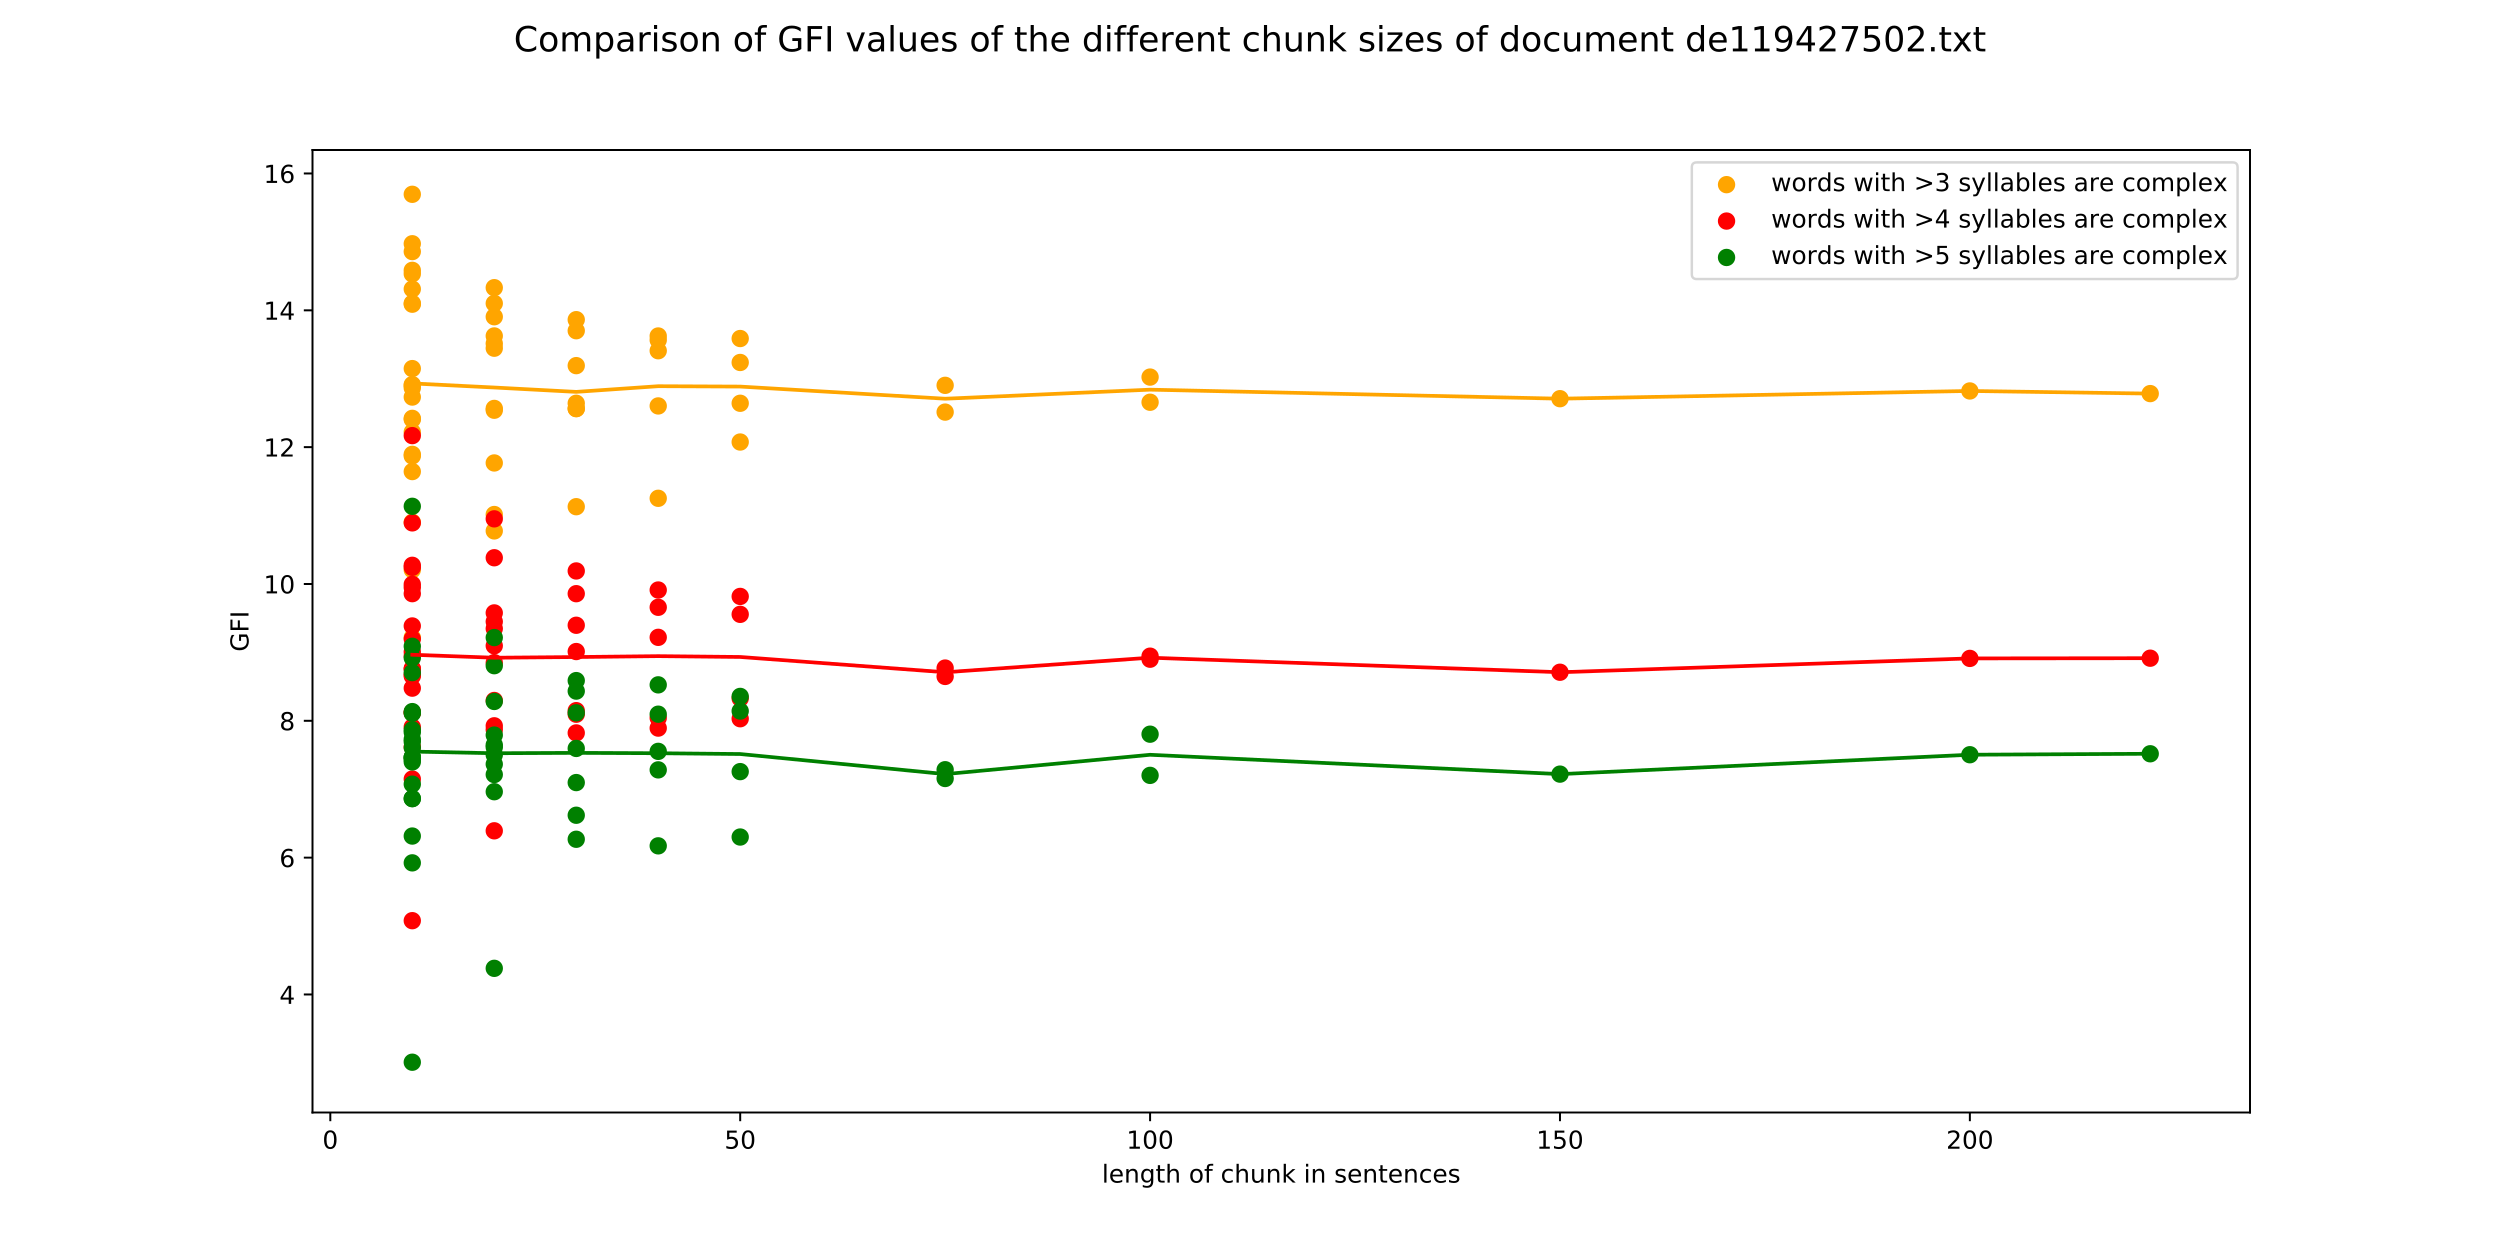 <?xml version="1.0" encoding="utf-8" standalone="no"?>
<!DOCTYPE svg PUBLIC "-//W3C//DTD SVG 1.1//EN"
  "http://www.w3.org/Graphics/SVG/1.1/DTD/svg11.dtd">
<!-- Created with matplotlib (http://matplotlib.org/) -->
<svg height="504pt" version="1.1" viewBox="0 0 1008 504" width="1008pt" xmlns="http://www.w3.org/2000/svg" xmlns:xlink="http://www.w3.org/1999/xlink">
 <defs>
  <style type="text/css">
*{stroke-linecap:butt;stroke-linejoin:round;}
  </style>
 </defs>
 <g id="figure_1">
  <g id="patch_1">
   <path d="M 0 504 
L 1008 504 
L 1008 0 
L 0 0 
z
" style="fill:#ffffff;"/>
  </g>
  <g id="axes_1">
   <g id="patch_2">
    <path d="M 126 448.56 
L 907.2 448.56 
L 907.2 60.48 
L 126 60.48 
z
" style="fill:#ffffff;"/>
   </g>
   <g id="PathCollection_1">
    <defs>
     <path d="M 0 3 
C 0.796 3 1.559 2.684 2.121 2.121 
C 2.684 1.559 3 0.796 3 0 
C 3 -0.796 2.684 -1.559 2.121 -2.121 
C 1.559 -2.684 0.796 -3 0 -3 
C -0.796 -3 -1.559 -2.684 -2.121 -2.121 
C -2.684 -1.559 -3 -0.796 -3 0 
C -3 0.796 -2.684 1.559 -2.121 2.121 
C -1.559 2.684 -0.796 3 0 3 
z
" id="m4acad9c0d7" style="stroke:#ffa500;"/>
    </defs>
    <g clip-path="url(#p8306b23d98)">
     <use style="fill:#ffa500;stroke:#ffa500;" x="866.967" xlink:href="#m4acad9c0d7" y="158.697"/>
     <use style="fill:#ffa500;stroke:#ffa500;" x="794.249" xlink:href="#m4acad9c0d7" y="157.632"/>
     <use style="fill:#ffa500;stroke:#ffa500;" x="628.982" xlink:href="#m4acad9c0d7" y="160.75"/>
     <use style="fill:#ffa500;stroke:#ffa500;" x="463.714" xlink:href="#m4acad9c0d7" y="152.038"/>
     <use style="fill:#ffa500;stroke:#ffa500;" x="463.714" xlink:href="#m4acad9c0d7" y="162.184"/>
     <use style="fill:#ffa500;stroke:#ffa500;" x="381.081" xlink:href="#m4acad9c0d7" y="155.368"/>
     <use style="fill:#ffa500;stroke:#ffa500;" x="381.081" xlink:href="#m4acad9c0d7" y="166.159"/>
     <use style="fill:#ffa500;stroke:#ffa500;" x="298.447" xlink:href="#m4acad9c0d7" y="162.598"/>
     <use style="fill:#ffa500;stroke:#ffa500;" x="298.447" xlink:href="#m4acad9c0d7" y="136.494"/>
     <use style="fill:#ffa500;stroke:#ffa500;" x="298.447" xlink:href="#m4acad9c0d7" y="178.225"/>
     <use style="fill:#ffa500;stroke:#ffa500;" x="298.447" xlink:href="#m4acad9c0d7" y="146.149"/>
     <use style="fill:#ffa500;stroke:#ffa500;" x="265.394" xlink:href="#m4acad9c0d7" y="163.674"/>
     <use style="fill:#ffa500;stroke:#ffa500;" x="265.394" xlink:href="#m4acad9c0d7" y="141.415"/>
     <use style="fill:#ffa500;stroke:#ffa500;" x="265.394" xlink:href="#m4acad9c0d7" y="137.112"/>
     <use style="fill:#ffa500;stroke:#ffa500;" x="265.394" xlink:href="#m4acad9c0d7" y="200.914"/>
     <use style="fill:#ffa500;stroke:#ffa500;" x="265.394" xlink:href="#m4acad9c0d7" y="135.473"/>
     <use style="fill:#ffa500;stroke:#ffa500;" x="232.34" xlink:href="#m4acad9c0d7" y="164.758"/>
     <use style="fill:#ffa500;stroke:#ffa500;" x="232.34" xlink:href="#m4acad9c0d7" y="164.716"/>
     <use style="fill:#ffa500;stroke:#ffa500;" x="232.34" xlink:href="#m4acad9c0d7" y="128.894"/>
     <use style="fill:#ffa500;stroke:#ffa500;" x="232.34" xlink:href="#m4acad9c0d7" y="133.344"/>
     <use style="fill:#ffa500;stroke:#ffa500;" x="232.34" xlink:href="#m4acad9c0d7" y="204.301"/>
     <use style="fill:#ffa500;stroke:#ffa500;" x="232.34" xlink:href="#m4acad9c0d7" y="147.423"/>
     <use style="fill:#ffa500;stroke:#ffa500;" x="232.34" xlink:href="#m4acad9c0d7" y="162.598"/>
     <use style="fill:#ffa500;stroke:#ffa500;" x="199.287" xlink:href="#m4acad9c0d7" y="122.331"/>
     <use style="fill:#ffa500;stroke:#ffa500;" x="199.287" xlink:href="#m4acad9c0d7" y="207.454"/>
     <use style="fill:#ffa500;stroke:#ffa500;" x="199.287" xlink:href="#m4acad9c0d7" y="165.409"/>
     <use style="fill:#ffa500;stroke:#ffa500;" x="199.287" xlink:href="#m4acad9c0d7" y="115.992"/>
     <use style="fill:#ffa500;stroke:#ffa500;" x="199.287" xlink:href="#m4acad9c0d7" y="135.457"/>
     <use style="fill:#ffa500;stroke:#ffa500;" x="199.287" xlink:href="#m4acad9c0d7" y="138.527"/>
     <use style="fill:#ffa500;stroke:#ffa500;" x="199.287" xlink:href="#m4acad9c0d7" y="214.064"/>
     <use style="fill:#ffa500;stroke:#ffa500;" x="199.287" xlink:href="#m4acad9c0d7" y="186.666"/>
     <use style="fill:#ffa500;stroke:#ffa500;" x="199.287" xlink:href="#m4acad9c0d7" y="127.711"/>
     <use style="fill:#ffa500;stroke:#ffa500;" x="199.287" xlink:href="#m4acad9c0d7" y="140.4"/>
     <use style="fill:#ffa500;stroke:#ffa500;" x="199.287" xlink:href="#m4acad9c0d7" y="164.678"/>
     <use style="fill:#ffa500;stroke:#ffa500;" x="166.233" xlink:href="#m4acad9c0d7" y="169.091"/>
     <use style="fill:#ffa500;stroke:#ffa500;" x="166.233" xlink:href="#m4acad9c0d7" y="78.344"/>
     <use style="fill:#ffa500;stroke:#ffa500;" x="166.233" xlink:href="#m4acad9c0d7" y="257.069"/>
     <use style="fill:#ffa500;stroke:#ffa500;" x="166.233" xlink:href="#m4acad9c0d7" y="160.09"/>
     <use style="fill:#ffa500;stroke:#ffa500;" x="166.233" xlink:href="#m4acad9c0d7" y="155.437"/>
     <use style="fill:#ffa500;stroke:#ffa500;" x="166.233" xlink:href="#m4acad9c0d7" y="174.217"/>
     <use style="fill:#ffa500;stroke:#ffa500;" x="166.233" xlink:href="#m4acad9c0d7" y="109.002"/>
     <use style="fill:#ffa500;stroke:#ffa500;" x="166.233" xlink:href="#m4acad9c0d7" y="98.283"/>
     <use style="fill:#ffa500;stroke:#ffa500;" x="166.233" xlink:href="#m4acad9c0d7" y="148.618"/>
     <use style="fill:#ffa500;stroke:#ffa500;" x="166.233" xlink:href="#m4acad9c0d7" y="122.285"/>
     <use style="fill:#ffa500;stroke:#ffa500;" x="166.233" xlink:href="#m4acad9c0d7" y="110.42"/>
     <use style="fill:#ffa500;stroke:#ffa500;" x="166.233" xlink:href="#m4acad9c0d7" y="168.683"/>
     <use style="fill:#ffa500;stroke:#ffa500;" x="166.233" xlink:href="#m4acad9c0d7" y="229.749"/>
     <use style="fill:#ffa500;stroke:#ffa500;" x="166.233" xlink:href="#m4acad9c0d7" y="183.844"/>
     <use style="fill:#ffa500;stroke:#ffa500;" x="166.233" xlink:href="#m4acad9c0d7" y="183.196"/>
     <use style="fill:#ffa500;stroke:#ffa500;" x="166.233" xlink:href="#m4acad9c0d7" y="190.136"/>
     <use style="fill:#ffa500;stroke:#ffa500;" x="166.233" xlink:href="#m4acad9c0d7" y="101.436"/>
     <use style="fill:#ffa500;stroke:#ffa500;" x="166.233" xlink:href="#m4acad9c0d7" y="155.081"/>
     <use style="fill:#ffa500;stroke:#ffa500;" x="166.233" xlink:href="#m4acad9c0d7" y="122.657"/>
     <use style="fill:#ffa500;stroke:#ffa500;" x="166.233" xlink:href="#m4acad9c0d7" y="156.394"/>
     <use style="fill:#ffa500;stroke:#ffa500;" x="166.233" xlink:href="#m4acad9c0d7" y="210.563"/>
     <use style="fill:#ffa500;stroke:#ffa500;" x="166.233" xlink:href="#m4acad9c0d7" y="116.544"/>
    </g>
   </g>
   <g id="PathCollection_2">
    <defs>
     <path d="M 0 3 
C 0.796 3 1.559 2.684 2.121 2.121 
C 2.684 1.559 3 0.796 3 0 
C 3 -0.796 2.684 -1.559 2.121 -2.121 
C 1.559 -2.684 0.796 -3 0 -3 
C -0.796 -3 -1.559 -2.684 -2.121 -2.121 
C -2.684 -1.559 -3 -0.796 -3 0 
C -3 0.796 -2.684 1.559 -2.121 2.121 
C -1.559 2.684 -0.796 3 0 3 
z
" id="m6438b283cd" style="stroke:#ff0000;"/>
    </defs>
    <g clip-path="url(#p8306b23d98)">
     <use style="fill:#ff0000;stroke:#ff0000;" x="866.967" xlink:href="#m6438b283cd" y="265.386"/>
     <use style="fill:#ff0000;stroke:#ff0000;" x="794.249" xlink:href="#m6438b283cd" y="265.469"/>
     <use style="fill:#ff0000;stroke:#ff0000;" x="628.982" xlink:href="#m6438b283cd" y="271.047"/>
     <use style="fill:#ff0000;stroke:#ff0000;" x="463.714" xlink:href="#m6438b283cd" y="265.792"/>
     <use style="fill:#ff0000;stroke:#ff0000;" x="463.714" xlink:href="#m6438b283cd" y="264.57"/>
     <use style="fill:#ff0000;stroke:#ff0000;" x="381.081" xlink:href="#m6438b283cd" y="269.361"/>
     <use style="fill:#ff0000;stroke:#ff0000;" x="381.081" xlink:href="#m6438b283cd" y="272.738"/>
     <use style="fill:#ff0000;stroke:#ff0000;" x="298.447" xlink:href="#m6438b283cd" y="289.791"/>
     <use style="fill:#ff0000;stroke:#ff0000;" x="298.447" xlink:href="#m6438b283cd" y="240.48"/>
     <use style="fill:#ff0000;stroke:#ff0000;" x="298.447" xlink:href="#m6438b283cd" y="281.587"/>
     <use style="fill:#ff0000;stroke:#ff0000;" x="298.447" xlink:href="#m6438b283cd" y="247.704"/>
     <use style="fill:#ff0000;stroke:#ff0000;" x="265.394" xlink:href="#m6438b283cd" y="289.482"/>
     <use style="fill:#ff0000;stroke:#ff0000;" x="265.394" xlink:href="#m6438b283cd" y="244.86"/>
     <use style="fill:#ff0000;stroke:#ff0000;" x="265.394" xlink:href="#m6438b283cd" y="256.976"/>
     <use style="fill:#ff0000;stroke:#ff0000;" x="265.394" xlink:href="#m6438b283cd" y="293.567"/>
     <use style="fill:#ff0000;stroke:#ff0000;" x="265.394" xlink:href="#m6438b283cd" y="237.895"/>
     <use style="fill:#ff0000;stroke:#ff0000;" x="232.34" xlink:href="#m6438b283cd" y="287.981"/>
     <use style="fill:#ff0000;stroke:#ff0000;" x="232.34" xlink:href="#m6438b283cd" y="286.536"/>
     <use style="fill:#ff0000;stroke:#ff0000;" x="232.34" xlink:href="#m6438b283cd" y="230.209"/>
     <use style="fill:#ff0000;stroke:#ff0000;" x="232.34" xlink:href="#m6438b283cd" y="252.107"/>
     <use style="fill:#ff0000;stroke:#ff0000;" x="232.34" xlink:href="#m6438b283cd" y="295.512"/>
     <use style="fill:#ff0000;stroke:#ff0000;" x="232.34" xlink:href="#m6438b283cd" y="262.705"/>
     <use style="fill:#ff0000;stroke:#ff0000;" x="232.34" xlink:href="#m6438b283cd" y="239.373"/>
     <use style="fill:#ff0000;stroke:#ff0000;" x="199.287" xlink:href="#m6438b283cd" y="247.125"/>
     <use style="fill:#ff0000;stroke:#ff0000;" x="199.287" xlink:href="#m6438b283cd" y="334.984"/>
     <use style="fill:#ff0000;stroke:#ff0000;" x="199.287" xlink:href="#m6438b283cd" y="282.437"/>
     <use style="fill:#ff0000;stroke:#ff0000;" x="199.287" xlink:href="#m6438b283cd" y="209.203"/>
     <use style="fill:#ff0000;stroke:#ff0000;" x="199.287" xlink:href="#m6438b283cd" y="253.453"/>
     <use style="fill:#ff0000;stroke:#ff0000;" x="199.287" xlink:href="#m6438b283cd" y="260.377"/>
     <use style="fill:#ff0000;stroke:#ff0000;" x="199.287" xlink:href="#m6438b283cd" y="292.646"/>
     <use style="fill:#ff0000;stroke:#ff0000;" x="199.287" xlink:href="#m6438b283cd" y="294.232"/>
     <use style="fill:#ff0000;stroke:#ff0000;" x="199.287" xlink:href="#m6438b283cd" y="250.636"/>
     <use style="fill:#ff0000;stroke:#ff0000;" x="199.287" xlink:href="#m6438b283cd" y="224.886"/>
     <use style="fill:#ff0000;stroke:#ff0000;" x="199.287" xlink:href="#m6438b283cd" y="267.179"/>
     <use style="fill:#ff0000;stroke:#ff0000;" x="166.233" xlink:href="#m6438b283cd" y="257.638"/>
     <use style="fill:#ff0000;stroke:#ff0000;" x="166.233" xlink:href="#m6438b283cd" y="236.88"/>
     <use style="fill:#ff0000;stroke:#ff0000;" x="166.233" xlink:href="#m6438b283cd" y="371.217"/>
     <use style="fill:#ff0000;stroke:#ff0000;" x="166.233" xlink:href="#m6438b283cd" y="293.126"/>
     <use style="fill:#ff0000;stroke:#ff0000;" x="166.233" xlink:href="#m6438b283cd" y="287.292"/>
     <use style="fill:#ff0000;stroke:#ff0000;" x="166.233" xlink:href="#m6438b283cd" y="277.46"/>
     <use style="fill:#ff0000;stroke:#ff0000;" x="166.233" xlink:href="#m6438b283cd" y="227.934"/>
     <use style="fill:#ff0000;stroke:#ff0000;" x="166.233" xlink:href="#m6438b283cd" y="175.643"/>
     <use style="fill:#ff0000;stroke:#ff0000;" x="166.233" xlink:href="#m6438b283cd" y="271.982"/>
     <use style="fill:#ff0000;stroke:#ff0000;" x="166.233" xlink:href="#m6438b283cd" y="235.608"/>
     <use style="fill:#ff0000;stroke:#ff0000;" x="166.233" xlink:href="#m6438b283cd" y="262.824"/>
     <use style="fill:#ff0000;stroke:#ff0000;" x="166.233" xlink:href="#m6438b283cd" y="252.391"/>
     <use style="fill:#ff0000;stroke:#ff0000;" x="166.233" xlink:href="#m6438b283cd" y="269.767"/>
     <use style="fill:#ff0000;stroke:#ff0000;" x="166.233" xlink:href="#m6438b283cd" y="314.108"/>
     <use style="fill:#ff0000;stroke:#ff0000;" x="166.233" xlink:href="#m6438b283cd" y="301.17"/>
     <use style="fill:#ff0000;stroke:#ff0000;" x="166.233" xlink:href="#m6438b283cd" y="287.292"/>
     <use style="fill:#ff0000;stroke:#ff0000;" x="166.233" xlink:href="#m6438b283cd" y="228.753"/>
     <use style="fill:#ff0000;stroke:#ff0000;" x="166.233" xlink:href="#m6438b283cd" y="272.603"/>
     <use style="fill:#ff0000;stroke:#ff0000;" x="166.233" xlink:href="#m6438b283cd" y="239.362"/>
     <use style="fill:#ff0000;stroke:#ff0000;" x="166.233" xlink:href="#m6438b283cd" y="210.823"/>
     <use style="fill:#ff0000;stroke:#ff0000;" x="166.233" xlink:href="#m6438b283cd" y="269.571"/>
     <use style="fill:#ff0000;stroke:#ff0000;" x="166.233" xlink:href="#m6438b283cd" y="264.487"/>
    </g>
   </g>
   <g id="PathCollection_3">
    <defs>
     <path d="M 0 3 
C 0.796 3 1.559 2.684 2.121 2.121 
C 2.684 1.559 3 0.796 3 0 
C 3 -0.796 2.684 -1.559 2.121 -2.121 
C 1.559 -2.684 0.796 -3 0 -3 
C -0.796 -3 -1.559 -2.684 -2.121 -2.121 
C -2.684 -1.559 -3 -0.796 -3 0 
C -3 0.796 -2.684 1.559 -2.121 2.121 
C -1.559 2.684 -0.796 3 0 3 
z
" id="m57aba81fcf" style="stroke:#008000;"/>
    </defs>
    <g clip-path="url(#p8306b23d98)">
     <use style="fill:#008000;stroke:#008000;" x="866.967" xlink:href="#m57aba81fcf" y="303.92"/>
     <use style="fill:#008000;stroke:#008000;" x="794.249" xlink:href="#m57aba81fcf" y="304.304"/>
     <use style="fill:#008000;stroke:#008000;" x="628.982" xlink:href="#m57aba81fcf" y="312.127"/>
     <use style="fill:#008000;stroke:#008000;" x="463.714" xlink:href="#m57aba81fcf" y="312.632"/>
     <use style="fill:#008000;stroke:#008000;" x="463.714" xlink:href="#m57aba81fcf" y="296.025"/>
     <use style="fill:#008000;stroke:#008000;" x="381.081" xlink:href="#m57aba81fcf" y="313.89"/>
     <use style="fill:#008000;stroke:#008000;" x="381.081" xlink:href="#m57aba81fcf" y="310.353"/>
     <use style="fill:#008000;stroke:#008000;" x="298.447" xlink:href="#m57aba81fcf" y="337.489"/>
     <use style="fill:#008000;stroke:#008000;" x="298.447" xlink:href="#m57aba81fcf" y="286.696"/>
     <use style="fill:#008000;stroke:#008000;" x="298.447" xlink:href="#m57aba81fcf" y="311.117"/>
     <use style="fill:#008000;stroke:#008000;" x="298.447" xlink:href="#m57aba81fcf" y="280.795"/>
     <use style="fill:#008000;stroke:#008000;" x="265.394" xlink:href="#m57aba81fcf" y="341.045"/>
     <use style="fill:#008000;stroke:#008000;" x="265.394" xlink:href="#m57aba81fcf" y="287.962"/>
     <use style="fill:#008000;stroke:#008000;" x="265.394" xlink:href="#m57aba81fcf" y="302.952"/>
     <use style="fill:#008000;stroke:#008000;" x="265.394" xlink:href="#m57aba81fcf" y="310.414"/>
     <use style="fill:#008000;stroke:#008000;" x="265.394" xlink:href="#m57aba81fcf" y="276.134"/>
     <use style="fill:#008000;stroke:#008000;" x="232.34" xlink:href="#m57aba81fcf" y="338.391"/>
     <use style="fill:#008000;stroke:#008000;" x="232.34" xlink:href="#m57aba81fcf" y="328.706"/>
     <use style="fill:#008000;stroke:#008000;" x="232.34" xlink:href="#m57aba81fcf" y="274.418"/>
     <use style="fill:#008000;stroke:#008000;" x="232.34" xlink:href="#m57aba81fcf" y="301.771"/>
     <use style="fill:#008000;stroke:#008000;" x="232.34" xlink:href="#m57aba81fcf" y="315.534"/>
     <use style="fill:#008000;stroke:#008000;" x="232.34" xlink:href="#m57aba81fcf" y="287.408"/>
     <use style="fill:#008000;stroke:#008000;" x="232.34" xlink:href="#m57aba81fcf" y="278.652"/>
     <use style="fill:#008000;stroke:#008000;" x="199.287" xlink:href="#m57aba81fcf" y="296.384"/>
     <use style="fill:#008000;stroke:#008000;" x="199.287" xlink:href="#m57aba81fcf" y="390.433"/>
     <use style="fill:#008000;stroke:#008000;" x="199.287" xlink:href="#m57aba81fcf" y="319.219"/>
     <use style="fill:#008000;stroke:#008000;" x="199.287" xlink:href="#m57aba81fcf" y="257.069"/>
     <use style="fill:#008000;stroke:#008000;" x="199.287" xlink:href="#m57aba81fcf" y="301.289"/>
     <use style="fill:#008000;stroke:#008000;" x="199.287" xlink:href="#m57aba81fcf" y="304.378"/>
     <use style="fill:#008000;stroke:#008000;" x="199.287" xlink:href="#m57aba81fcf" y="312.29"/>
     <use style="fill:#008000;stroke:#008000;" x="199.287" xlink:href="#m57aba81fcf" y="308.11"/>
     <use style="fill:#008000;stroke:#008000;" x="199.287" xlink:href="#m57aba81fcf" y="282.831"/>
     <use style="fill:#008000;stroke:#008000;" x="199.287" xlink:href="#m57aba81fcf" y="268.407"/>
     <use style="fill:#008000;stroke:#008000;" x="199.287" xlink:href="#m57aba81fcf" y="300.342"/>
     <use style="fill:#008000;stroke:#008000;" x="166.233" xlink:href="#m57aba81fcf" y="305.313"/>
     <use style="fill:#008000;stroke:#008000;" x="166.233" xlink:href="#m57aba81fcf" y="287.612"/>
     <use style="fill:#008000;stroke:#008000;" x="166.233" xlink:href="#m57aba81fcf" y="428.289"/>
     <use style="fill:#008000;stroke:#008000;" x="166.233" xlink:href="#m57aba81fcf" y="347.905"/>
     <use style="fill:#008000;stroke:#008000;" x="166.233" xlink:href="#m57aba81fcf" y="321.991"/>
     <use style="fill:#008000;stroke:#008000;" x="166.233" xlink:href="#m57aba81fcf" y="316.176"/>
     <use style="fill:#008000;stroke:#008000;" x="166.233" xlink:href="#m57aba81fcf" y="307.219"/>
     <use style="fill:#008000;stroke:#008000;" x="166.233" xlink:href="#m57aba81fcf" y="204.144"/>
     <use style="fill:#008000;stroke:#008000;" x="166.233" xlink:href="#m57aba81fcf" y="306.248"/>
     <use style="fill:#008000;stroke:#008000;" x="166.233" xlink:href="#m57aba81fcf" y="295.253"/>
     <use style="fill:#008000;stroke:#008000;" x="166.233" xlink:href="#m57aba81fcf" y="305.498"/>
     <use style="fill:#008000;stroke:#008000;" x="166.233" xlink:href="#m57aba81fcf" y="298.05"/>
     <use style="fill:#008000;stroke:#008000;" x="166.233" xlink:href="#m57aba81fcf" y="286.919"/>
     <use style="fill:#008000;stroke:#008000;" x="166.233" xlink:href="#m57aba81fcf" y="337.094"/>
     <use style="fill:#008000;stroke:#008000;" x="166.233" xlink:href="#m57aba81fcf" y="321.991"/>
     <use style="fill:#008000;stroke:#008000;" x="166.233" xlink:href="#m57aba81fcf" y="294.232"/>
     <use style="fill:#008000;stroke:#008000;" x="166.233" xlink:href="#m57aba81fcf" y="260.584"/>
     <use style="fill:#008000;stroke:#008000;" x="166.233" xlink:href="#m57aba81fcf" y="305.247"/>
     <use style="fill:#008000;stroke:#008000;" x="166.233" xlink:href="#m57aba81fcf" y="271.193"/>
     <use style="fill:#008000;stroke:#008000;" x="166.233" xlink:href="#m57aba81fcf" y="265.251"/>
     <use style="fill:#008000;stroke:#008000;" x="166.233" xlink:href="#m57aba81fcf" y="299.074"/>
     <use style="fill:#008000;stroke:#008000;" x="166.233" xlink:href="#m57aba81fcf" y="301.473"/>
    </g>
   </g>
   <g id="matplotlib.axis_1">
    <g id="xtick_1">
     <g id="line2d_1">
      <defs>
       <path d="M 0 0 
L 0 3.5 
" id="mdae87af44d" style="stroke:#000000;stroke-width:0.8;"/>
      </defs>
      <g>
       <use style="stroke:#000000;stroke-width:0.8;" x="133.18" xlink:href="#mdae87af44d" y="448.56"/>
      </g>
     </g>
     <g id="text_1">
      <!-- 0 -->
      <defs>
       <path d="M 31.781 66.406 
Q 24.172 66.406 20.328 58.906 
Q 16.5 51.422 16.5 36.375 
Q 16.5 21.391 20.328 13.891 
Q 24.172 6.391 31.781 6.391 
Q 39.453 6.391 43.281 13.891 
Q 47.125 21.391 47.125 36.375 
Q 47.125 51.422 43.281 58.906 
Q 39.453 66.406 31.781 66.406 
z
M 31.781 74.219 
Q 44.047 74.219 50.516 64.516 
Q 56.984 54.828 56.984 36.375 
Q 56.984 17.969 50.516 8.266 
Q 44.047 -1.422 31.781 -1.422 
Q 19.531 -1.422 13.062 8.266 
Q 6.594 17.969 6.594 36.375 
Q 6.594 54.828 13.062 64.516 
Q 19.531 74.219 31.781 74.219 
z
" id="DejaVuSans-30"/>
      </defs>
      <g transform="translate(129.999 463.158)scale(0.1 -0.1)">
       <use xlink:href="#DejaVuSans-30"/>
      </g>
     </g>
    </g>
    <g id="xtick_2">
     <g id="line2d_2">
      <g>
       <use style="stroke:#000000;stroke-width:0.8;" x="298.447" xlink:href="#mdae87af44d" y="448.56"/>
      </g>
     </g>
     <g id="text_2">
      <!-- 50 -->
      <defs>
       <path d="M 10.797 72.906 
L 49.516 72.906 
L 49.516 64.594 
L 19.828 64.594 
L 19.828 46.734 
Q 21.969 47.469 24.109 47.828 
Q 26.266 48.188 28.422 48.188 
Q 40.625 48.188 47.75 41.5 
Q 54.891 34.812 54.891 23.391 
Q 54.891 11.625 47.562 5.094 
Q 40.234 -1.422 26.906 -1.422 
Q 22.312 -1.422 17.547 -0.641 
Q 12.797 0.141 7.719 1.703 
L 7.719 11.625 
Q 12.109 9.234 16.797 8.062 
Q 21.484 6.891 26.703 6.891 
Q 35.156 6.891 40.078 11.328 
Q 45.016 15.766 45.016 23.391 
Q 45.016 31 40.078 35.438 
Q 35.156 39.891 26.703 39.891 
Q 22.75 39.891 18.812 39.016 
Q 14.891 38.141 10.797 36.281 
z
" id="DejaVuSans-35"/>
      </defs>
      <g transform="translate(292.085 463.158)scale(0.1 -0.1)">
       <use xlink:href="#DejaVuSans-35"/>
       <use x="63.623" xlink:href="#DejaVuSans-30"/>
      </g>
     </g>
    </g>
    <g id="xtick_3">
     <g id="line2d_3">
      <g>
       <use style="stroke:#000000;stroke-width:0.8;" x="463.714" xlink:href="#mdae87af44d" y="448.56"/>
      </g>
     </g>
     <g id="text_3">
      <!-- 100 -->
      <defs>
       <path d="M 12.406 8.297 
L 28.516 8.297 
L 28.516 63.922 
L 10.984 60.406 
L 10.984 69.391 
L 28.422 72.906 
L 38.281 72.906 
L 38.281 8.297 
L 54.391 8.297 
L 54.391 0 
L 12.406 0 
z
" id="DejaVuSans-31"/>
      </defs>
      <g transform="translate(454.171 463.158)scale(0.1 -0.1)">
       <use xlink:href="#DejaVuSans-31"/>
       <use x="63.623" xlink:href="#DejaVuSans-30"/>
       <use x="127.246" xlink:href="#DejaVuSans-30"/>
      </g>
     </g>
    </g>
    <g id="xtick_4">
     <g id="line2d_4">
      <g>
       <use style="stroke:#000000;stroke-width:0.8;" x="628.982" xlink:href="#mdae87af44d" y="448.56"/>
      </g>
     </g>
     <g id="text_4">
      <!-- 150 -->
      <g transform="translate(619.438 463.158)scale(0.1 -0.1)">
       <use xlink:href="#DejaVuSans-31"/>
       <use x="63.623" xlink:href="#DejaVuSans-35"/>
       <use x="127.246" xlink:href="#DejaVuSans-30"/>
      </g>
     </g>
    </g>
    <g id="xtick_5">
     <g id="line2d_5">
      <g>
       <use style="stroke:#000000;stroke-width:0.8;" x="794.249" xlink:href="#mdae87af44d" y="448.56"/>
      </g>
     </g>
     <g id="text_5">
      <!-- 200 -->
      <defs>
       <path d="M 19.188 8.297 
L 53.609 8.297 
L 53.609 0 
L 7.328 0 
L 7.328 8.297 
Q 12.938 14.109 22.625 23.891 
Q 32.328 33.688 34.812 36.531 
Q 39.547 41.844 41.422 45.531 
Q 43.312 49.219 43.312 52.781 
Q 43.312 58.594 39.234 62.25 
Q 35.156 65.922 28.609 65.922 
Q 23.969 65.922 18.812 64.312 
Q 13.672 62.703 7.812 59.422 
L 7.812 69.391 
Q 13.766 71.781 18.938 73 
Q 24.125 74.219 28.422 74.219 
Q 39.75 74.219 46.484 68.547 
Q 53.219 62.891 53.219 53.422 
Q 53.219 48.922 51.531 44.891 
Q 49.859 40.875 45.406 35.406 
Q 44.188 33.984 37.641 27.219 
Q 31.109 20.453 19.188 8.297 
z
" id="DejaVuSans-32"/>
      </defs>
      <g transform="translate(784.705 463.158)scale(0.1 -0.1)">
       <use xlink:href="#DejaVuSans-32"/>
       <use x="63.623" xlink:href="#DejaVuSans-30"/>
       <use x="127.246" xlink:href="#DejaVuSans-30"/>
      </g>
     </g>
    </g>
    <g id="text_6">
     <!-- length of chunk in sentences -->
     <defs>
      <path d="M 9.422 75.984 
L 18.406 75.984 
L 18.406 0 
L 9.422 0 
z
" id="DejaVuSans-6c"/>
      <path d="M 56.203 29.594 
L 56.203 25.203 
L 14.891 25.203 
Q 15.484 15.922 20.484 11.062 
Q 25.484 6.203 34.422 6.203 
Q 39.594 6.203 44.453 7.469 
Q 49.312 8.734 54.109 11.281 
L 54.109 2.781 
Q 49.266 0.734 44.188 -0.344 
Q 39.109 -1.422 33.891 -1.422 
Q 20.797 -1.422 13.156 6.188 
Q 5.516 13.812 5.516 26.812 
Q 5.516 40.234 12.766 48.109 
Q 20.016 56 32.328 56 
Q 43.359 56 49.781 48.891 
Q 56.203 41.797 56.203 29.594 
z
M 47.219 32.234 
Q 47.125 39.594 43.094 43.984 
Q 39.062 48.391 32.422 48.391 
Q 24.906 48.391 20.391 44.141 
Q 15.875 39.891 15.188 32.172 
z
" id="DejaVuSans-65"/>
      <path d="M 54.891 33.016 
L 54.891 0 
L 45.906 0 
L 45.906 32.719 
Q 45.906 40.484 42.875 44.328 
Q 39.844 48.188 33.797 48.188 
Q 26.516 48.188 22.312 43.547 
Q 18.109 38.922 18.109 30.906 
L 18.109 0 
L 9.078 0 
L 9.078 54.688 
L 18.109 54.688 
L 18.109 46.188 
Q 21.344 51.125 25.703 53.562 
Q 30.078 56 35.797 56 
Q 45.219 56 50.047 50.172 
Q 54.891 44.344 54.891 33.016 
z
" id="DejaVuSans-6e"/>
      <path d="M 45.406 27.984 
Q 45.406 37.75 41.375 43.109 
Q 37.359 48.484 30.078 48.484 
Q 22.859 48.484 18.828 43.109 
Q 14.797 37.75 14.797 27.984 
Q 14.797 18.266 18.828 12.891 
Q 22.859 7.516 30.078 7.516 
Q 37.359 7.516 41.375 12.891 
Q 45.406 18.266 45.406 27.984 
z
M 54.391 6.781 
Q 54.391 -7.172 48.188 -13.984 
Q 42 -20.797 29.203 -20.797 
Q 24.469 -20.797 20.266 -20.094 
Q 16.062 -19.391 12.109 -17.922 
L 12.109 -9.188 
Q 16.062 -11.328 19.922 -12.344 
Q 23.781 -13.375 27.781 -13.375 
Q 36.625 -13.375 41.016 -8.766 
Q 45.406 -4.156 45.406 5.172 
L 45.406 9.625 
Q 42.625 4.781 38.281 2.391 
Q 33.938 0 27.875 0 
Q 17.828 0 11.672 7.656 
Q 5.516 15.328 5.516 27.984 
Q 5.516 40.672 11.672 48.328 
Q 17.828 56 27.875 56 
Q 33.938 56 38.281 53.609 
Q 42.625 51.219 45.406 46.391 
L 45.406 54.688 
L 54.391 54.688 
z
" id="DejaVuSans-67"/>
      <path d="M 18.312 70.219 
L 18.312 54.688 
L 36.812 54.688 
L 36.812 47.703 
L 18.312 47.703 
L 18.312 18.016 
Q 18.312 11.328 20.141 9.422 
Q 21.969 7.516 27.594 7.516 
L 36.812 7.516 
L 36.812 0 
L 27.594 0 
Q 17.188 0 13.234 3.875 
Q 9.281 7.766 9.281 18.016 
L 9.281 47.703 
L 2.688 47.703 
L 2.688 54.688 
L 9.281 54.688 
L 9.281 70.219 
z
" id="DejaVuSans-74"/>
      <path d="M 54.891 33.016 
L 54.891 0 
L 45.906 0 
L 45.906 32.719 
Q 45.906 40.484 42.875 44.328 
Q 39.844 48.188 33.797 48.188 
Q 26.516 48.188 22.312 43.547 
Q 18.109 38.922 18.109 30.906 
L 18.109 0 
L 9.078 0 
L 9.078 75.984 
L 18.109 75.984 
L 18.109 46.188 
Q 21.344 51.125 25.703 53.562 
Q 30.078 56 35.797 56 
Q 45.219 56 50.047 50.172 
Q 54.891 44.344 54.891 33.016 
z
" id="DejaVuSans-68"/>
      <path id="DejaVuSans-20"/>
      <path d="M 30.609 48.391 
Q 23.391 48.391 19.188 42.75 
Q 14.984 37.109 14.984 27.297 
Q 14.984 17.484 19.156 11.844 
Q 23.344 6.203 30.609 6.203 
Q 37.797 6.203 41.984 11.859 
Q 46.188 17.531 46.188 27.297 
Q 46.188 37.016 41.984 42.703 
Q 37.797 48.391 30.609 48.391 
z
M 30.609 56 
Q 42.328 56 49.016 48.375 
Q 55.719 40.766 55.719 27.297 
Q 55.719 13.875 49.016 6.219 
Q 42.328 -1.422 30.609 -1.422 
Q 18.844 -1.422 12.172 6.219 
Q 5.516 13.875 5.516 27.297 
Q 5.516 40.766 12.172 48.375 
Q 18.844 56 30.609 56 
z
" id="DejaVuSans-6f"/>
      <path d="M 37.109 75.984 
L 37.109 68.5 
L 28.516 68.5 
Q 23.688 68.5 21.797 66.547 
Q 19.922 64.594 19.922 59.516 
L 19.922 54.688 
L 34.719 54.688 
L 34.719 47.703 
L 19.922 47.703 
L 19.922 0 
L 10.891 0 
L 10.891 47.703 
L 2.297 47.703 
L 2.297 54.688 
L 10.891 54.688 
L 10.891 58.5 
Q 10.891 67.625 15.141 71.797 
Q 19.391 75.984 28.609 75.984 
z
" id="DejaVuSans-66"/>
      <path d="M 48.781 52.594 
L 48.781 44.188 
Q 44.969 46.297 41.141 47.344 
Q 37.312 48.391 33.406 48.391 
Q 24.656 48.391 19.812 42.844 
Q 14.984 37.312 14.984 27.297 
Q 14.984 17.281 19.812 11.734 
Q 24.656 6.203 33.406 6.203 
Q 37.312 6.203 41.141 7.25 
Q 44.969 8.297 48.781 10.406 
L 48.781 2.094 
Q 45.016 0.344 40.984 -0.531 
Q 36.969 -1.422 32.422 -1.422 
Q 20.062 -1.422 12.781 6.344 
Q 5.516 14.109 5.516 27.297 
Q 5.516 40.672 12.859 48.328 
Q 20.219 56 33.016 56 
Q 37.156 56 41.109 55.141 
Q 45.062 54.297 48.781 52.594 
z
" id="DejaVuSans-63"/>
      <path d="M 8.5 21.578 
L 8.5 54.688 
L 17.484 54.688 
L 17.484 21.922 
Q 17.484 14.156 20.5 10.266 
Q 23.531 6.391 29.594 6.391 
Q 36.859 6.391 41.078 11.031 
Q 45.312 15.672 45.312 23.688 
L 45.312 54.688 
L 54.297 54.688 
L 54.297 0 
L 45.312 0 
L 45.312 8.406 
Q 42.047 3.422 37.719 1 
Q 33.406 -1.422 27.688 -1.422 
Q 18.266 -1.422 13.375 4.438 
Q 8.5 10.297 8.5 21.578 
z
M 31.109 56 
z
" id="DejaVuSans-75"/>
      <path d="M 9.078 75.984 
L 18.109 75.984 
L 18.109 31.109 
L 44.922 54.688 
L 56.391 54.688 
L 27.391 29.109 
L 57.625 0 
L 45.906 0 
L 18.109 26.703 
L 18.109 0 
L 9.078 0 
z
" id="DejaVuSans-6b"/>
      <path d="M 9.422 54.688 
L 18.406 54.688 
L 18.406 0 
L 9.422 0 
z
M 9.422 75.984 
L 18.406 75.984 
L 18.406 64.594 
L 9.422 64.594 
z
" id="DejaVuSans-69"/>
      <path d="M 44.281 53.078 
L 44.281 44.578 
Q 40.484 46.531 36.375 47.5 
Q 32.281 48.484 27.875 48.484 
Q 21.188 48.484 17.844 46.438 
Q 14.5 44.391 14.5 40.281 
Q 14.5 37.156 16.891 35.375 
Q 19.281 33.594 26.516 31.984 
L 29.594 31.297 
Q 39.156 29.25 43.188 25.516 
Q 47.219 21.781 47.219 15.094 
Q 47.219 7.469 41.188 3.016 
Q 35.156 -1.422 24.609 -1.422 
Q 20.219 -1.422 15.453 -0.562 
Q 10.688 0.297 5.422 2 
L 5.422 11.281 
Q 10.406 8.688 15.234 7.391 
Q 20.062 6.109 24.812 6.109 
Q 31.156 6.109 34.562 8.281 
Q 37.984 10.453 37.984 14.406 
Q 37.984 18.062 35.516 20.016 
Q 33.062 21.969 24.703 23.781 
L 21.578 24.516 
Q 13.234 26.266 9.516 29.906 
Q 5.812 33.547 5.812 39.891 
Q 5.812 47.609 11.281 51.797 
Q 16.75 56 26.812 56 
Q 31.781 56 36.172 55.266 
Q 40.578 54.547 44.281 53.078 
z
" id="DejaVuSans-73"/>
     </defs>
     <g transform="translate(444.292 476.837)scale(0.1 -0.1)">
      <use xlink:href="#DejaVuSans-6c"/>
      <use x="27.783" xlink:href="#DejaVuSans-65"/>
      <use x="89.307" xlink:href="#DejaVuSans-6e"/>
      <use x="152.686" xlink:href="#DejaVuSans-67"/>
      <use x="216.162" xlink:href="#DejaVuSans-74"/>
      <use x="255.371" xlink:href="#DejaVuSans-68"/>
      <use x="318.75" xlink:href="#DejaVuSans-20"/>
      <use x="350.537" xlink:href="#DejaVuSans-6f"/>
      <use x="411.719" xlink:href="#DejaVuSans-66"/>
      <use x="446.924" xlink:href="#DejaVuSans-20"/>
      <use x="478.711" xlink:href="#DejaVuSans-63"/>
      <use x="533.691" xlink:href="#DejaVuSans-68"/>
      <use x="597.07" xlink:href="#DejaVuSans-75"/>
      <use x="660.449" xlink:href="#DejaVuSans-6e"/>
      <use x="723.828" xlink:href="#DejaVuSans-6b"/>
      <use x="781.738" xlink:href="#DejaVuSans-20"/>
      <use x="813.525" xlink:href="#DejaVuSans-69"/>
      <use x="841.309" xlink:href="#DejaVuSans-6e"/>
      <use x="904.688" xlink:href="#DejaVuSans-20"/>
      <use x="936.475" xlink:href="#DejaVuSans-73"/>
      <use x="988.574" xlink:href="#DejaVuSans-65"/>
      <use x="1050.098" xlink:href="#DejaVuSans-6e"/>
      <use x="1113.477" xlink:href="#DejaVuSans-74"/>
      <use x="1152.686" xlink:href="#DejaVuSans-65"/>
      <use x="1214.209" xlink:href="#DejaVuSans-6e"/>
      <use x="1277.588" xlink:href="#DejaVuSans-63"/>
      <use x="1332.568" xlink:href="#DejaVuSans-65"/>
      <use x="1394.092" xlink:href="#DejaVuSans-73"/>
     </g>
    </g>
   </g>
   <g id="matplotlib.axis_2">
    <g id="ytick_1">
     <g id="line2d_6">
      <defs>
       <path d="M 0 0 
L -3.5 0 
" id="m008ee5f088" style="stroke:#000000;stroke-width:0.8;"/>
      </defs>
      <g>
       <use style="stroke:#000000;stroke-width:0.8;" x="126" xlink:href="#m008ee5f088" y="400.971"/>
      </g>
     </g>
     <g id="text_7">
      <!-- 4 -->
      <defs>
       <path d="M 37.797 64.312 
L 12.891 25.391 
L 37.797 25.391 
z
M 35.203 72.906 
L 47.609 72.906 
L 47.609 25.391 
L 58.016 25.391 
L 58.016 17.188 
L 47.609 17.188 
L 47.609 0 
L 37.797 0 
L 37.797 17.188 
L 4.891 17.188 
L 4.891 26.703 
z
" id="DejaVuSans-34"/>
      </defs>
      <g transform="translate(112.638 404.77)scale(0.1 -0.1)">
       <use xlink:href="#DejaVuSans-34"/>
      </g>
     </g>
    </g>
    <g id="ytick_2">
     <g id="line2d_7">
      <g>
       <use style="stroke:#000000;stroke-width:0.8;" x="126" xlink:href="#m008ee5f088" y="345.8"/>
      </g>
     </g>
     <g id="text_8">
      <!-- 6 -->
      <defs>
       <path d="M 33.016 40.375 
Q 26.375 40.375 22.484 35.828 
Q 18.609 31.297 18.609 23.391 
Q 18.609 15.531 22.484 10.953 
Q 26.375 6.391 33.016 6.391 
Q 39.656 6.391 43.531 10.953 
Q 47.406 15.531 47.406 23.391 
Q 47.406 31.297 43.531 35.828 
Q 39.656 40.375 33.016 40.375 
z
M 52.594 71.297 
L 52.594 62.312 
Q 48.875 64.062 45.094 64.984 
Q 41.312 65.922 37.594 65.922 
Q 27.828 65.922 22.672 59.328 
Q 17.531 52.734 16.797 39.406 
Q 19.672 43.656 24.016 45.922 
Q 28.375 48.188 33.594 48.188 
Q 44.578 48.188 50.953 41.516 
Q 57.328 34.859 57.328 23.391 
Q 57.328 12.156 50.688 5.359 
Q 44.047 -1.422 33.016 -1.422 
Q 20.359 -1.422 13.672 8.266 
Q 6.984 17.969 6.984 36.375 
Q 6.984 53.656 15.188 63.938 
Q 23.391 74.219 37.203 74.219 
Q 40.922 74.219 44.703 73.484 
Q 48.484 72.75 52.594 71.297 
z
" id="DejaVuSans-36"/>
      </defs>
      <g transform="translate(112.638 349.6)scale(0.1 -0.1)">
       <use xlink:href="#DejaVuSans-36"/>
      </g>
     </g>
    </g>
    <g id="ytick_3">
     <g id="line2d_8">
      <g>
       <use style="stroke:#000000;stroke-width:0.8;" x="126" xlink:href="#m008ee5f088" y="290.63"/>
      </g>
     </g>
     <g id="text_9">
      <!-- 8 -->
      <defs>
       <path d="M 31.781 34.625 
Q 24.75 34.625 20.719 30.859 
Q 16.703 27.094 16.703 20.516 
Q 16.703 13.922 20.719 10.156 
Q 24.75 6.391 31.781 6.391 
Q 38.812 6.391 42.859 10.172 
Q 46.922 13.969 46.922 20.516 
Q 46.922 27.094 42.891 30.859 
Q 38.875 34.625 31.781 34.625 
z
M 21.922 38.812 
Q 15.578 40.375 12.031 44.719 
Q 8.5 49.078 8.5 55.328 
Q 8.5 64.062 14.719 69.141 
Q 20.953 74.219 31.781 74.219 
Q 42.672 74.219 48.875 69.141 
Q 55.078 64.062 55.078 55.328 
Q 55.078 49.078 51.531 44.719 
Q 48 40.375 41.703 38.812 
Q 48.828 37.156 52.797 32.312 
Q 56.781 27.484 56.781 20.516 
Q 56.781 9.906 50.312 4.234 
Q 43.844 -1.422 31.781 -1.422 
Q 19.734 -1.422 13.25 4.234 
Q 6.781 9.906 6.781 20.516 
Q 6.781 27.484 10.781 32.312 
Q 14.797 37.156 21.922 38.812 
z
M 18.312 54.391 
Q 18.312 48.734 21.844 45.562 
Q 25.391 42.391 31.781 42.391 
Q 38.141 42.391 41.719 45.562 
Q 45.312 48.734 45.312 54.391 
Q 45.312 60.062 41.719 63.234 
Q 38.141 66.406 31.781 66.406 
Q 25.391 66.406 21.844 63.234 
Q 18.312 60.062 18.312 54.391 
z
" id="DejaVuSans-38"/>
      </defs>
      <g transform="translate(112.638 294.429)scale(0.1 -0.1)">
       <use xlink:href="#DejaVuSans-38"/>
      </g>
     </g>
    </g>
    <g id="ytick_4">
     <g id="line2d_9">
      <g>
       <use style="stroke:#000000;stroke-width:0.8;" x="126" xlink:href="#m008ee5f088" y="235.459"/>
      </g>
     </g>
     <g id="text_10">
      <!-- 10 -->
      <g transform="translate(106.275 239.258)scale(0.1 -0.1)">
       <use xlink:href="#DejaVuSans-31"/>
       <use x="63.623" xlink:href="#DejaVuSans-30"/>
      </g>
     </g>
    </g>
    <g id="ytick_5">
     <g id="line2d_10">
      <g>
       <use style="stroke:#000000;stroke-width:0.8;" x="126" xlink:href="#m008ee5f088" y="180.288"/>
      </g>
     </g>
     <g id="text_11">
      <!-- 12 -->
      <g transform="translate(106.275 184.088)scale(0.1 -0.1)">
       <use xlink:href="#DejaVuSans-31"/>
       <use x="63.623" xlink:href="#DejaVuSans-32"/>
      </g>
     </g>
    </g>
    <g id="ytick_6">
     <g id="line2d_11">
      <g>
       <use style="stroke:#000000;stroke-width:0.8;" x="126" xlink:href="#m008ee5f088" y="125.118"/>
      </g>
     </g>
     <g id="text_12">
      <!-- 14 -->
      <g transform="translate(106.275 128.917)scale(0.1 -0.1)">
       <use xlink:href="#DejaVuSans-31"/>
       <use x="63.623" xlink:href="#DejaVuSans-34"/>
      </g>
     </g>
    </g>
    <g id="ytick_7">
     <g id="line2d_12">
      <g>
       <use style="stroke:#000000;stroke-width:0.8;" x="126" xlink:href="#m008ee5f088" y="69.947"/>
      </g>
     </g>
     <g id="text_13">
      <!-- 16 -->
      <g transform="translate(106.275 73.746)scale(0.1 -0.1)">
       <use xlink:href="#DejaVuSans-31"/>
       <use x="63.623" xlink:href="#DejaVuSans-36"/>
      </g>
     </g>
    </g>
    <g id="text_14">
     <!-- GFI -->
     <defs>
      <path d="M 59.516 10.406 
L 59.516 29.984 
L 43.406 29.984 
L 43.406 38.094 
L 69.281 38.094 
L 69.281 6.781 
Q 63.578 2.734 56.688 0.656 
Q 49.812 -1.422 42 -1.422 
Q 24.906 -1.422 15.25 8.562 
Q 5.609 18.562 5.609 36.375 
Q 5.609 54.25 15.25 64.234 
Q 24.906 74.219 42 74.219 
Q 49.125 74.219 55.547 72.453 
Q 61.969 70.703 67.391 67.281 
L 67.391 56.781 
Q 61.922 61.422 55.766 63.766 
Q 49.609 66.109 42.828 66.109 
Q 29.438 66.109 22.719 58.641 
Q 16.016 51.172 16.016 36.375 
Q 16.016 21.625 22.719 14.156 
Q 29.438 6.688 42.828 6.688 
Q 48.047 6.688 52.141 7.594 
Q 56.25 8.5 59.516 10.406 
z
" id="DejaVuSans-47"/>
      <path d="M 9.812 72.906 
L 51.703 72.906 
L 51.703 64.594 
L 19.672 64.594 
L 19.672 43.109 
L 48.578 43.109 
L 48.578 34.812 
L 19.672 34.812 
L 19.672 0 
L 9.812 0 
z
" id="DejaVuSans-46"/>
      <path d="M 9.812 72.906 
L 19.672 72.906 
L 19.672 0 
L 9.812 0 
z
" id="DejaVuSans-49"/>
     </defs>
     <g transform="translate(100.195 262.745)rotate(-90)scale(0.1 -0.1)">
      <use xlink:href="#DejaVuSans-47"/>
      <use x="77.49" xlink:href="#DejaVuSans-46"/>
      <use x="135.01" xlink:href="#DejaVuSans-49"/>
     </g>
    </g>
   </g>
   <g id="line2d_13">
    <path clip-path="url(#p8306b23d98)" d="M 166.233 154.597 
L 199.287 156.244 
L 232.34 158.005 
L 265.394 155.717 
L 298.447 155.866 
L 381.081 160.763 
L 463.714 157.111 
L 628.982 160.75 
L 794.249 157.632 
L 866.967 158.697 
" style="fill:none;stroke:#ffa500;stroke-linecap:square;stroke-width:1.5;"/>
   </g>
   <g id="line2d_14">
    <path clip-path="url(#p8306b23d98)" d="M 166.233 263.997 
L 199.287 265.196 
L 232.34 264.918 
L 265.394 264.556 
L 298.447 264.89 
L 381.081 271.05 
L 463.714 265.181 
L 628.982 271.047 
L 794.249 265.469 
L 866.967 265.386 
" style="fill:none;stroke:#ff0000;stroke-linecap:square;stroke-width:1.5;"/>
   </g>
   <g id="line2d_15">
    <path clip-path="url(#p8306b23d98)" d="M 166.233 303.035 
L 199.287 303.705 
L 232.34 303.554 
L 265.394 303.701 
L 298.447 304.024 
L 381.081 312.121 
L 463.714 304.329 
L 628.982 312.127 
L 794.249 304.304 
L 866.967 303.92 
" style="fill:none;stroke:#008000;stroke-linecap:square;stroke-width:1.5;"/>
   </g>
   <g id="patch_3">
    <path d="M 126 448.56 
L 126 60.48 
" style="fill:none;stroke:#000000;stroke-linecap:square;stroke-linejoin:miter;stroke-width:0.8;"/>
   </g>
   <g id="patch_4">
    <path d="M 907.2 448.56 
L 907.2 60.48 
" style="fill:none;stroke:#000000;stroke-linecap:square;stroke-linejoin:miter;stroke-width:0.8;"/>
   </g>
   <g id="patch_5">
    <path d="M 126 448.56 
L 907.2 448.56 
" style="fill:none;stroke:#000000;stroke-linecap:square;stroke-linejoin:miter;stroke-width:0.8;"/>
   </g>
   <g id="patch_6">
    <path d="M 126 60.48 
L 907.2 60.48 
" style="fill:none;stroke:#000000;stroke-linecap:square;stroke-linejoin:miter;stroke-width:0.8;"/>
   </g>
   <g id="legend_1">
    <g id="patch_7">
     <path d="M 684.144 112.514 
L 900.2 112.514 
Q 902.2 112.514 902.2 110.514 
L 902.2 67.48 
Q 902.2 65.48 900.2 65.48 
L 684.144 65.48 
Q 682.144 65.48 682.144 67.48 
L 682.144 110.514 
Q 682.144 112.514 684.144 112.514 
z
" style="fill:#ffffff;opacity:0.8;stroke:#cccccc;stroke-linejoin:miter;"/>
    </g>
    <g id="PathCollection_4">
     <g>
      <use style="fill:#ffa500;stroke:#ffa500;" x="696.144" xlink:href="#m4acad9c0d7" y="74.453"/>
     </g>
    </g>
    <g id="text_15">
     <!-- words with &gt;3 syllables are complex -->
     <defs>
      <path d="M 4.203 54.688 
L 13.188 54.688 
L 24.422 12.016 
L 35.594 54.688 
L 46.188 54.688 
L 57.422 12.016 
L 68.609 54.688 
L 77.594 54.688 
L 63.281 0 
L 52.688 0 
L 40.922 44.828 
L 29.109 0 
L 18.5 0 
z
" id="DejaVuSans-77"/>
      <path d="M 41.109 46.297 
Q 39.594 47.172 37.812 47.578 
Q 36.031 48 33.891 48 
Q 26.266 48 22.188 43.047 
Q 18.109 38.094 18.109 28.812 
L 18.109 0 
L 9.078 0 
L 9.078 54.688 
L 18.109 54.688 
L 18.109 46.188 
Q 20.953 51.172 25.484 53.578 
Q 30.031 56 36.531 56 
Q 37.453 56 38.578 55.875 
Q 39.703 55.766 41.062 55.516 
z
" id="DejaVuSans-72"/>
      <path d="M 45.406 46.391 
L 45.406 75.984 
L 54.391 75.984 
L 54.391 0 
L 45.406 0 
L 45.406 8.203 
Q 42.578 3.328 38.25 0.953 
Q 33.938 -1.422 27.875 -1.422 
Q 17.969 -1.422 11.734 6.484 
Q 5.516 14.406 5.516 27.297 
Q 5.516 40.188 11.734 48.094 
Q 17.969 56 27.875 56 
Q 33.938 56 38.25 53.625 
Q 42.578 51.266 45.406 46.391 
z
M 14.797 27.297 
Q 14.797 17.391 18.875 11.75 
Q 22.953 6.109 30.078 6.109 
Q 37.203 6.109 41.297 11.75 
Q 45.406 17.391 45.406 27.297 
Q 45.406 37.203 41.297 42.844 
Q 37.203 48.484 30.078 48.484 
Q 22.953 48.484 18.875 42.844 
Q 14.797 37.203 14.797 27.297 
z
" id="DejaVuSans-64"/>
      <path d="M 10.594 49.219 
L 10.594 58.109 
L 73.188 35.406 
L 73.188 27.297 
L 10.594 4.594 
L 10.594 13.484 
L 60.891 31.297 
z
" id="DejaVuSans-3e"/>
      <path d="M 40.578 39.312 
Q 47.656 37.797 51.625 33 
Q 55.609 28.219 55.609 21.188 
Q 55.609 10.406 48.188 4.484 
Q 40.766 -1.422 27.094 -1.422 
Q 22.516 -1.422 17.656 -0.516 
Q 12.797 0.391 7.625 2.203 
L 7.625 11.719 
Q 11.719 9.328 16.594 8.109 
Q 21.484 6.891 26.812 6.891 
Q 36.078 6.891 40.938 10.547 
Q 45.797 14.203 45.797 21.188 
Q 45.797 27.641 41.281 31.266 
Q 36.766 34.906 28.719 34.906 
L 20.219 34.906 
L 20.219 43.016 
L 29.109 43.016 
Q 36.375 43.016 40.234 45.922 
Q 44.094 48.828 44.094 54.297 
Q 44.094 59.906 40.109 62.906 
Q 36.141 65.922 28.719 65.922 
Q 24.656 65.922 20.016 65.031 
Q 15.375 64.156 9.812 62.312 
L 9.812 71.094 
Q 15.438 72.656 20.344 73.438 
Q 25.25 74.219 29.594 74.219 
Q 40.828 74.219 47.359 69.109 
Q 53.906 64.016 53.906 55.328 
Q 53.906 49.266 50.438 45.094 
Q 46.969 40.922 40.578 39.312 
z
" id="DejaVuSans-33"/>
      <path d="M 32.172 -5.078 
Q 28.375 -14.844 24.75 -17.812 
Q 21.141 -20.797 15.094 -20.797 
L 7.906 -20.797 
L 7.906 -13.281 
L 13.188 -13.281 
Q 16.891 -13.281 18.938 -11.516 
Q 21 -9.766 23.484 -3.219 
L 25.094 0.875 
L 2.984 54.688 
L 12.5 54.688 
L 29.594 11.922 
L 46.688 54.688 
L 56.203 54.688 
z
" id="DejaVuSans-79"/>
      <path d="M 34.281 27.484 
Q 23.391 27.484 19.188 25 
Q 14.984 22.516 14.984 16.5 
Q 14.984 11.719 18.141 8.906 
Q 21.297 6.109 26.703 6.109 
Q 34.188 6.109 38.703 11.406 
Q 43.219 16.703 43.219 25.484 
L 43.219 27.484 
z
M 52.203 31.203 
L 52.203 0 
L 43.219 0 
L 43.219 8.297 
Q 40.141 3.328 35.547 0.953 
Q 30.953 -1.422 24.312 -1.422 
Q 15.922 -1.422 10.953 3.297 
Q 6 8.016 6 15.922 
Q 6 25.141 12.172 29.828 
Q 18.359 34.516 30.609 34.516 
L 43.219 34.516 
L 43.219 35.406 
Q 43.219 41.609 39.141 45 
Q 35.062 48.391 27.688 48.391 
Q 23 48.391 18.547 47.266 
Q 14.109 46.141 10.016 43.891 
L 10.016 52.203 
Q 14.938 54.109 19.578 55.047 
Q 24.219 56 28.609 56 
Q 40.484 56 46.344 49.844 
Q 52.203 43.703 52.203 31.203 
z
" id="DejaVuSans-61"/>
      <path d="M 48.688 27.297 
Q 48.688 37.203 44.609 42.844 
Q 40.531 48.484 33.406 48.484 
Q 26.266 48.484 22.188 42.844 
Q 18.109 37.203 18.109 27.297 
Q 18.109 17.391 22.188 11.75 
Q 26.266 6.109 33.406 6.109 
Q 40.531 6.109 44.609 11.75 
Q 48.688 17.391 48.688 27.297 
z
M 18.109 46.391 
Q 20.953 51.266 25.266 53.625 
Q 29.594 56 35.594 56 
Q 45.562 56 51.781 48.094 
Q 58.016 40.188 58.016 27.297 
Q 58.016 14.406 51.781 6.484 
Q 45.562 -1.422 35.594 -1.422 
Q 29.594 -1.422 25.266 0.953 
Q 20.953 3.328 18.109 8.203 
L 18.109 0 
L 9.078 0 
L 9.078 75.984 
L 18.109 75.984 
z
" id="DejaVuSans-62"/>
      <path d="M 52 44.188 
Q 55.375 50.25 60.062 53.125 
Q 64.75 56 71.094 56 
Q 79.641 56 84.281 50.016 
Q 88.922 44.047 88.922 33.016 
L 88.922 0 
L 79.891 0 
L 79.891 32.719 
Q 79.891 40.578 77.094 44.375 
Q 74.312 48.188 68.609 48.188 
Q 61.625 48.188 57.562 43.547 
Q 53.516 38.922 53.516 30.906 
L 53.516 0 
L 44.484 0 
L 44.484 32.719 
Q 44.484 40.625 41.703 44.406 
Q 38.922 48.188 33.109 48.188 
Q 26.219 48.188 22.156 43.531 
Q 18.109 38.875 18.109 30.906 
L 18.109 0 
L 9.078 0 
L 9.078 54.688 
L 18.109 54.688 
L 18.109 46.188 
Q 21.188 51.219 25.484 53.609 
Q 29.781 56 35.688 56 
Q 41.656 56 45.828 52.969 
Q 50 49.953 52 44.188 
z
" id="DejaVuSans-6d"/>
      <path d="M 18.109 8.203 
L 18.109 -20.797 
L 9.078 -20.797 
L 9.078 54.688 
L 18.109 54.688 
L 18.109 46.391 
Q 20.953 51.266 25.266 53.625 
Q 29.594 56 35.594 56 
Q 45.562 56 51.781 48.094 
Q 58.016 40.188 58.016 27.297 
Q 58.016 14.406 51.781 6.484 
Q 45.562 -1.422 35.594 -1.422 
Q 29.594 -1.422 25.266 0.953 
Q 20.953 3.328 18.109 8.203 
z
M 48.688 27.297 
Q 48.688 37.203 44.609 42.844 
Q 40.531 48.484 33.406 48.484 
Q 26.266 48.484 22.188 42.844 
Q 18.109 37.203 18.109 27.297 
Q 18.109 17.391 22.188 11.75 
Q 26.266 6.109 33.406 6.109 
Q 40.531 6.109 44.609 11.75 
Q 48.688 17.391 48.688 27.297 
z
" id="DejaVuSans-70"/>
      <path d="M 54.891 54.688 
L 35.109 28.078 
L 55.906 0 
L 45.312 0 
L 29.391 21.484 
L 13.484 0 
L 2.875 0 
L 24.125 28.609 
L 4.688 54.688 
L 15.281 54.688 
L 29.781 35.203 
L 44.281 54.688 
z
" id="DejaVuSans-78"/>
     </defs>
     <g transform="translate(714.144 77.078)scale(0.1 -0.1)">
      <use xlink:href="#DejaVuSans-77"/>
      <use x="81.787" xlink:href="#DejaVuSans-6f"/>
      <use x="142.969" xlink:href="#DejaVuSans-72"/>
      <use x="184.066" xlink:href="#DejaVuSans-64"/>
      <use x="247.543" xlink:href="#DejaVuSans-73"/>
      <use x="299.643" xlink:href="#DejaVuSans-20"/>
      <use x="331.43" xlink:href="#DejaVuSans-77"/>
      <use x="413.217" xlink:href="#DejaVuSans-69"/>
      <use x="441" xlink:href="#DejaVuSans-74"/>
      <use x="480.209" xlink:href="#DejaVuSans-68"/>
      <use x="543.588" xlink:href="#DejaVuSans-20"/>
      <use x="575.375" xlink:href="#DejaVuSans-3e"/>
      <use x="659.164" xlink:href="#DejaVuSans-33"/>
      <use x="722.787" xlink:href="#DejaVuSans-20"/>
      <use x="754.574" xlink:href="#DejaVuSans-73"/>
      <use x="806.674" xlink:href="#DejaVuSans-79"/>
      <use x="865.854" xlink:href="#DejaVuSans-6c"/>
      <use x="893.637" xlink:href="#DejaVuSans-6c"/>
      <use x="921.42" xlink:href="#DejaVuSans-61"/>
      <use x="982.699" xlink:href="#DejaVuSans-62"/>
      <use x="1046.176" xlink:href="#DejaVuSans-6c"/>
      <use x="1073.959" xlink:href="#DejaVuSans-65"/>
      <use x="1135.482" xlink:href="#DejaVuSans-73"/>
      <use x="1187.582" xlink:href="#DejaVuSans-20"/>
      <use x="1219.369" xlink:href="#DejaVuSans-61"/>
      <use x="1280.648" xlink:href="#DejaVuSans-72"/>
      <use x="1321.73" xlink:href="#DejaVuSans-65"/>
      <use x="1383.254" xlink:href="#DejaVuSans-20"/>
      <use x="1415.041" xlink:href="#DejaVuSans-63"/>
      <use x="1470.021" xlink:href="#DejaVuSans-6f"/>
      <use x="1531.203" xlink:href="#DejaVuSans-6d"/>
      <use x="1628.615" xlink:href="#DejaVuSans-70"/>
      <use x="1692.092" xlink:href="#DejaVuSans-6c"/>
      <use x="1719.875" xlink:href="#DejaVuSans-65"/>
      <use x="1781.383" xlink:href="#DejaVuSans-78"/>
     </g>
    </g>
    <g id="PathCollection_5">
     <g>
      <use style="fill:#ff0000;stroke:#ff0000;" x="696.144" xlink:href="#m6438b283cd" y="89.132"/>
     </g>
    </g>
    <g id="text_16">
     <!-- words with &gt;4 syllables are complex -->
     <g transform="translate(714.144 91.757)scale(0.1 -0.1)">
      <use xlink:href="#DejaVuSans-77"/>
      <use x="81.787" xlink:href="#DejaVuSans-6f"/>
      <use x="142.969" xlink:href="#DejaVuSans-72"/>
      <use x="184.066" xlink:href="#DejaVuSans-64"/>
      <use x="247.543" xlink:href="#DejaVuSans-73"/>
      <use x="299.643" xlink:href="#DejaVuSans-20"/>
      <use x="331.43" xlink:href="#DejaVuSans-77"/>
      <use x="413.217" xlink:href="#DejaVuSans-69"/>
      <use x="441" xlink:href="#DejaVuSans-74"/>
      <use x="480.209" xlink:href="#DejaVuSans-68"/>
      <use x="543.588" xlink:href="#DejaVuSans-20"/>
      <use x="575.375" xlink:href="#DejaVuSans-3e"/>
      <use x="659.164" xlink:href="#DejaVuSans-34"/>
      <use x="722.787" xlink:href="#DejaVuSans-20"/>
      <use x="754.574" xlink:href="#DejaVuSans-73"/>
      <use x="806.674" xlink:href="#DejaVuSans-79"/>
      <use x="865.854" xlink:href="#DejaVuSans-6c"/>
      <use x="893.637" xlink:href="#DejaVuSans-6c"/>
      <use x="921.42" xlink:href="#DejaVuSans-61"/>
      <use x="982.699" xlink:href="#DejaVuSans-62"/>
      <use x="1046.176" xlink:href="#DejaVuSans-6c"/>
      <use x="1073.959" xlink:href="#DejaVuSans-65"/>
      <use x="1135.482" xlink:href="#DejaVuSans-73"/>
      <use x="1187.582" xlink:href="#DejaVuSans-20"/>
      <use x="1219.369" xlink:href="#DejaVuSans-61"/>
      <use x="1280.648" xlink:href="#DejaVuSans-72"/>
      <use x="1321.73" xlink:href="#DejaVuSans-65"/>
      <use x="1383.254" xlink:href="#DejaVuSans-20"/>
      <use x="1415.041" xlink:href="#DejaVuSans-63"/>
      <use x="1470.021" xlink:href="#DejaVuSans-6f"/>
      <use x="1531.203" xlink:href="#DejaVuSans-6d"/>
      <use x="1628.615" xlink:href="#DejaVuSans-70"/>
      <use x="1692.092" xlink:href="#DejaVuSans-6c"/>
      <use x="1719.875" xlink:href="#DejaVuSans-65"/>
      <use x="1781.383" xlink:href="#DejaVuSans-78"/>
     </g>
    </g>
    <g id="PathCollection_6">
     <g>
      <use style="fill:#008000;stroke:#008000;" x="696.144" xlink:href="#m57aba81fcf" y="103.81"/>
     </g>
    </g>
    <g id="text_17">
     <!-- words with &gt;5 syllables are complex -->
     <g transform="translate(714.144 106.435)scale(0.1 -0.1)">
      <use xlink:href="#DejaVuSans-77"/>
      <use x="81.787" xlink:href="#DejaVuSans-6f"/>
      <use x="142.969" xlink:href="#DejaVuSans-72"/>
      <use x="184.066" xlink:href="#DejaVuSans-64"/>
      <use x="247.543" xlink:href="#DejaVuSans-73"/>
      <use x="299.643" xlink:href="#DejaVuSans-20"/>
      <use x="331.43" xlink:href="#DejaVuSans-77"/>
      <use x="413.217" xlink:href="#DejaVuSans-69"/>
      <use x="441" xlink:href="#DejaVuSans-74"/>
      <use x="480.209" xlink:href="#DejaVuSans-68"/>
      <use x="543.588" xlink:href="#DejaVuSans-20"/>
      <use x="575.375" xlink:href="#DejaVuSans-3e"/>
      <use x="659.164" xlink:href="#DejaVuSans-35"/>
      <use x="722.787" xlink:href="#DejaVuSans-20"/>
      <use x="754.574" xlink:href="#DejaVuSans-73"/>
      <use x="806.674" xlink:href="#DejaVuSans-79"/>
      <use x="865.854" xlink:href="#DejaVuSans-6c"/>
      <use x="893.637" xlink:href="#DejaVuSans-6c"/>
      <use x="921.42" xlink:href="#DejaVuSans-61"/>
      <use x="982.699" xlink:href="#DejaVuSans-62"/>
      <use x="1046.176" xlink:href="#DejaVuSans-6c"/>
      <use x="1073.959" xlink:href="#DejaVuSans-65"/>
      <use x="1135.482" xlink:href="#DejaVuSans-73"/>
      <use x="1187.582" xlink:href="#DejaVuSans-20"/>
      <use x="1219.369" xlink:href="#DejaVuSans-61"/>
      <use x="1280.648" xlink:href="#DejaVuSans-72"/>
      <use x="1321.73" xlink:href="#DejaVuSans-65"/>
      <use x="1383.254" xlink:href="#DejaVuSans-20"/>
      <use x="1415.041" xlink:href="#DejaVuSans-63"/>
      <use x="1470.021" xlink:href="#DejaVuSans-6f"/>
      <use x="1531.203" xlink:href="#DejaVuSans-6d"/>
      <use x="1628.615" xlink:href="#DejaVuSans-70"/>
      <use x="1692.092" xlink:href="#DejaVuSans-6c"/>
      <use x="1719.875" xlink:href="#DejaVuSans-65"/>
      <use x="1781.383" xlink:href="#DejaVuSans-78"/>
     </g>
    </g>
   </g>
  </g>
  <g id="text_18">
   <!-- Comparison of GFI values of the different chunk sizes of document de119427502.txt -->
   <defs>
    <path d="M 64.406 67.281 
L 64.406 56.891 
Q 59.422 61.531 53.781 63.812 
Q 48.141 66.109 41.797 66.109 
Q 29.297 66.109 22.656 58.469 
Q 16.016 50.828 16.016 36.375 
Q 16.016 21.969 22.656 14.328 
Q 29.297 6.688 41.797 6.688 
Q 48.141 6.688 53.781 8.984 
Q 59.422 11.281 64.406 15.922 
L 64.406 5.609 
Q 59.234 2.094 53.438 0.328 
Q 47.656 -1.422 41.219 -1.422 
Q 24.656 -1.422 15.125 8.703 
Q 5.609 18.844 5.609 36.375 
Q 5.609 53.953 15.125 64.078 
Q 24.656 74.219 41.219 74.219 
Q 47.75 74.219 53.531 72.484 
Q 59.328 70.75 64.406 67.281 
z
" id="DejaVuSans-43"/>
    <path d="M 2.984 54.688 
L 12.5 54.688 
L 29.594 8.797 
L 46.688 54.688 
L 56.203 54.688 
L 35.688 0 
L 23.484 0 
z
" id="DejaVuSans-76"/>
    <path d="M 5.516 54.688 
L 48.188 54.688 
L 48.188 46.484 
L 14.406 7.172 
L 48.188 7.172 
L 48.188 0 
L 4.297 0 
L 4.297 8.203 
L 38.094 47.516 
L 5.516 47.516 
z
" id="DejaVuSans-7a"/>
    <path d="M 10.984 1.516 
L 10.984 10.5 
Q 14.703 8.734 18.5 7.812 
Q 22.312 6.891 25.984 6.891 
Q 35.75 6.891 40.891 13.453 
Q 46.047 20.016 46.781 33.406 
Q 43.953 29.203 39.594 26.953 
Q 35.25 24.703 29.984 24.703 
Q 19.047 24.703 12.672 31.312 
Q 6.297 37.938 6.297 49.422 
Q 6.297 60.641 12.938 67.422 
Q 19.578 74.219 30.609 74.219 
Q 43.266 74.219 49.922 64.516 
Q 56.594 54.828 56.594 36.375 
Q 56.594 19.141 48.406 8.859 
Q 40.234 -1.422 26.422 -1.422 
Q 22.703 -1.422 18.891 -0.688 
Q 15.094 0.047 10.984 1.516 
z
M 30.609 32.422 
Q 37.25 32.422 41.125 36.953 
Q 45.016 41.5 45.016 49.422 
Q 45.016 57.281 41.125 61.844 
Q 37.25 66.406 30.609 66.406 
Q 23.969 66.406 20.094 61.844 
Q 16.219 57.281 16.219 49.422 
Q 16.219 41.5 20.094 36.953 
Q 23.969 32.422 30.609 32.422 
z
" id="DejaVuSans-39"/>
    <path d="M 8.203 72.906 
L 55.078 72.906 
L 55.078 68.703 
L 28.609 0 
L 18.312 0 
L 43.219 64.594 
L 8.203 64.594 
z
" id="DejaVuSans-37"/>
    <path d="M 10.688 12.406 
L 21 12.406 
L 21 0 
L 10.688 0 
z
" id="DejaVuSans-2e"/>
   </defs>
   <g transform="translate(207.178 20.718)scale(0.14 -0.14)">
    <use xlink:href="#DejaVuSans-43"/>
    <use x="69.824" xlink:href="#DejaVuSans-6f"/>
    <use x="131.006" xlink:href="#DejaVuSans-6d"/>
    <use x="228.418" xlink:href="#DejaVuSans-70"/>
    <use x="291.895" xlink:href="#DejaVuSans-61"/>
    <use x="353.174" xlink:href="#DejaVuSans-72"/>
    <use x="394.287" xlink:href="#DejaVuSans-69"/>
    <use x="422.07" xlink:href="#DejaVuSans-73"/>
    <use x="474.17" xlink:href="#DejaVuSans-6f"/>
    <use x="535.352" xlink:href="#DejaVuSans-6e"/>
    <use x="598.73" xlink:href="#DejaVuSans-20"/>
    <use x="630.518" xlink:href="#DejaVuSans-6f"/>
    <use x="691.699" xlink:href="#DejaVuSans-66"/>
    <use x="726.904" xlink:href="#DejaVuSans-20"/>
    <use x="758.691" xlink:href="#DejaVuSans-47"/>
    <use x="836.182" xlink:href="#DejaVuSans-46"/>
    <use x="893.701" xlink:href="#DejaVuSans-49"/>
    <use x="923.193" xlink:href="#DejaVuSans-20"/>
    <use x="954.98" xlink:href="#DejaVuSans-76"/>
    <use x="1014.16" xlink:href="#DejaVuSans-61"/>
    <use x="1075.439" xlink:href="#DejaVuSans-6c"/>
    <use x="1103.223" xlink:href="#DejaVuSans-75"/>
    <use x="1166.602" xlink:href="#DejaVuSans-65"/>
    <use x="1228.125" xlink:href="#DejaVuSans-73"/>
    <use x="1280.225" xlink:href="#DejaVuSans-20"/>
    <use x="1312.012" xlink:href="#DejaVuSans-6f"/>
    <use x="1373.193" xlink:href="#DejaVuSans-66"/>
    <use x="1408.398" xlink:href="#DejaVuSans-20"/>
    <use x="1440.186" xlink:href="#DejaVuSans-74"/>
    <use x="1479.395" xlink:href="#DejaVuSans-68"/>
    <use x="1542.773" xlink:href="#DejaVuSans-65"/>
    <use x="1604.297" xlink:href="#DejaVuSans-20"/>
    <use x="1636.084" xlink:href="#DejaVuSans-64"/>
    <use x="1699.561" xlink:href="#DejaVuSans-69"/>
    <use x="1727.344" xlink:href="#DejaVuSans-66"/>
    <use x="1762.549" xlink:href="#DejaVuSans-66"/>
    <use x="1797.754" xlink:href="#DejaVuSans-65"/>
    <use x="1859.277" xlink:href="#DejaVuSans-72"/>
    <use x="1900.359" xlink:href="#DejaVuSans-65"/>
    <use x="1961.883" xlink:href="#DejaVuSans-6e"/>
    <use x="2025.262" xlink:href="#DejaVuSans-74"/>
    <use x="2064.471" xlink:href="#DejaVuSans-20"/>
    <use x="2096.258" xlink:href="#DejaVuSans-63"/>
    <use x="2151.238" xlink:href="#DejaVuSans-68"/>
    <use x="2214.617" xlink:href="#DejaVuSans-75"/>
    <use x="2277.996" xlink:href="#DejaVuSans-6e"/>
    <use x="2341.375" xlink:href="#DejaVuSans-6b"/>
    <use x="2399.285" xlink:href="#DejaVuSans-20"/>
    <use x="2431.072" xlink:href="#DejaVuSans-73"/>
    <use x="2483.172" xlink:href="#DejaVuSans-69"/>
    <use x="2510.955" xlink:href="#DejaVuSans-7a"/>
    <use x="2563.445" xlink:href="#DejaVuSans-65"/>
    <use x="2624.969" xlink:href="#DejaVuSans-73"/>
    <use x="2677.068" xlink:href="#DejaVuSans-20"/>
    <use x="2708.855" xlink:href="#DejaVuSans-6f"/>
    <use x="2770.037" xlink:href="#DejaVuSans-66"/>
    <use x="2805.242" xlink:href="#DejaVuSans-20"/>
    <use x="2837.029" xlink:href="#DejaVuSans-64"/>
    <use x="2900.506" xlink:href="#DejaVuSans-6f"/>
    <use x="2961.688" xlink:href="#DejaVuSans-63"/>
    <use x="3016.668" xlink:href="#DejaVuSans-75"/>
    <use x="3080.047" xlink:href="#DejaVuSans-6d"/>
    <use x="3177.459" xlink:href="#DejaVuSans-65"/>
    <use x="3238.982" xlink:href="#DejaVuSans-6e"/>
    <use x="3302.361" xlink:href="#DejaVuSans-74"/>
    <use x="3341.57" xlink:href="#DejaVuSans-20"/>
    <use x="3373.357" xlink:href="#DejaVuSans-64"/>
    <use x="3436.834" xlink:href="#DejaVuSans-65"/>
    <use x="3498.357" xlink:href="#DejaVuSans-31"/>
    <use x="3561.98" xlink:href="#DejaVuSans-31"/>
    <use x="3625.604" xlink:href="#DejaVuSans-39"/>
    <use x="3689.227" xlink:href="#DejaVuSans-34"/>
    <use x="3752.85" xlink:href="#DejaVuSans-32"/>
    <use x="3816.473" xlink:href="#DejaVuSans-37"/>
    <use x="3880.096" xlink:href="#DejaVuSans-35"/>
    <use x="3943.719" xlink:href="#DejaVuSans-30"/>
    <use x="4007.342" xlink:href="#DejaVuSans-32"/>
    <use x="4070.965" xlink:href="#DejaVuSans-2e"/>
    <use x="4102.752" xlink:href="#DejaVuSans-74"/>
    <use x="4141.961" xlink:href="#DejaVuSans-78"/>
    <use x="4201.141" xlink:href="#DejaVuSans-74"/>
   </g>
  </g>
 </g>
 <defs>
  <clipPath id="p8306b23d98">
   <rect height="388.08" width="781.2" x="126" y="60.48"/>
  </clipPath>
 </defs>
</svg>
